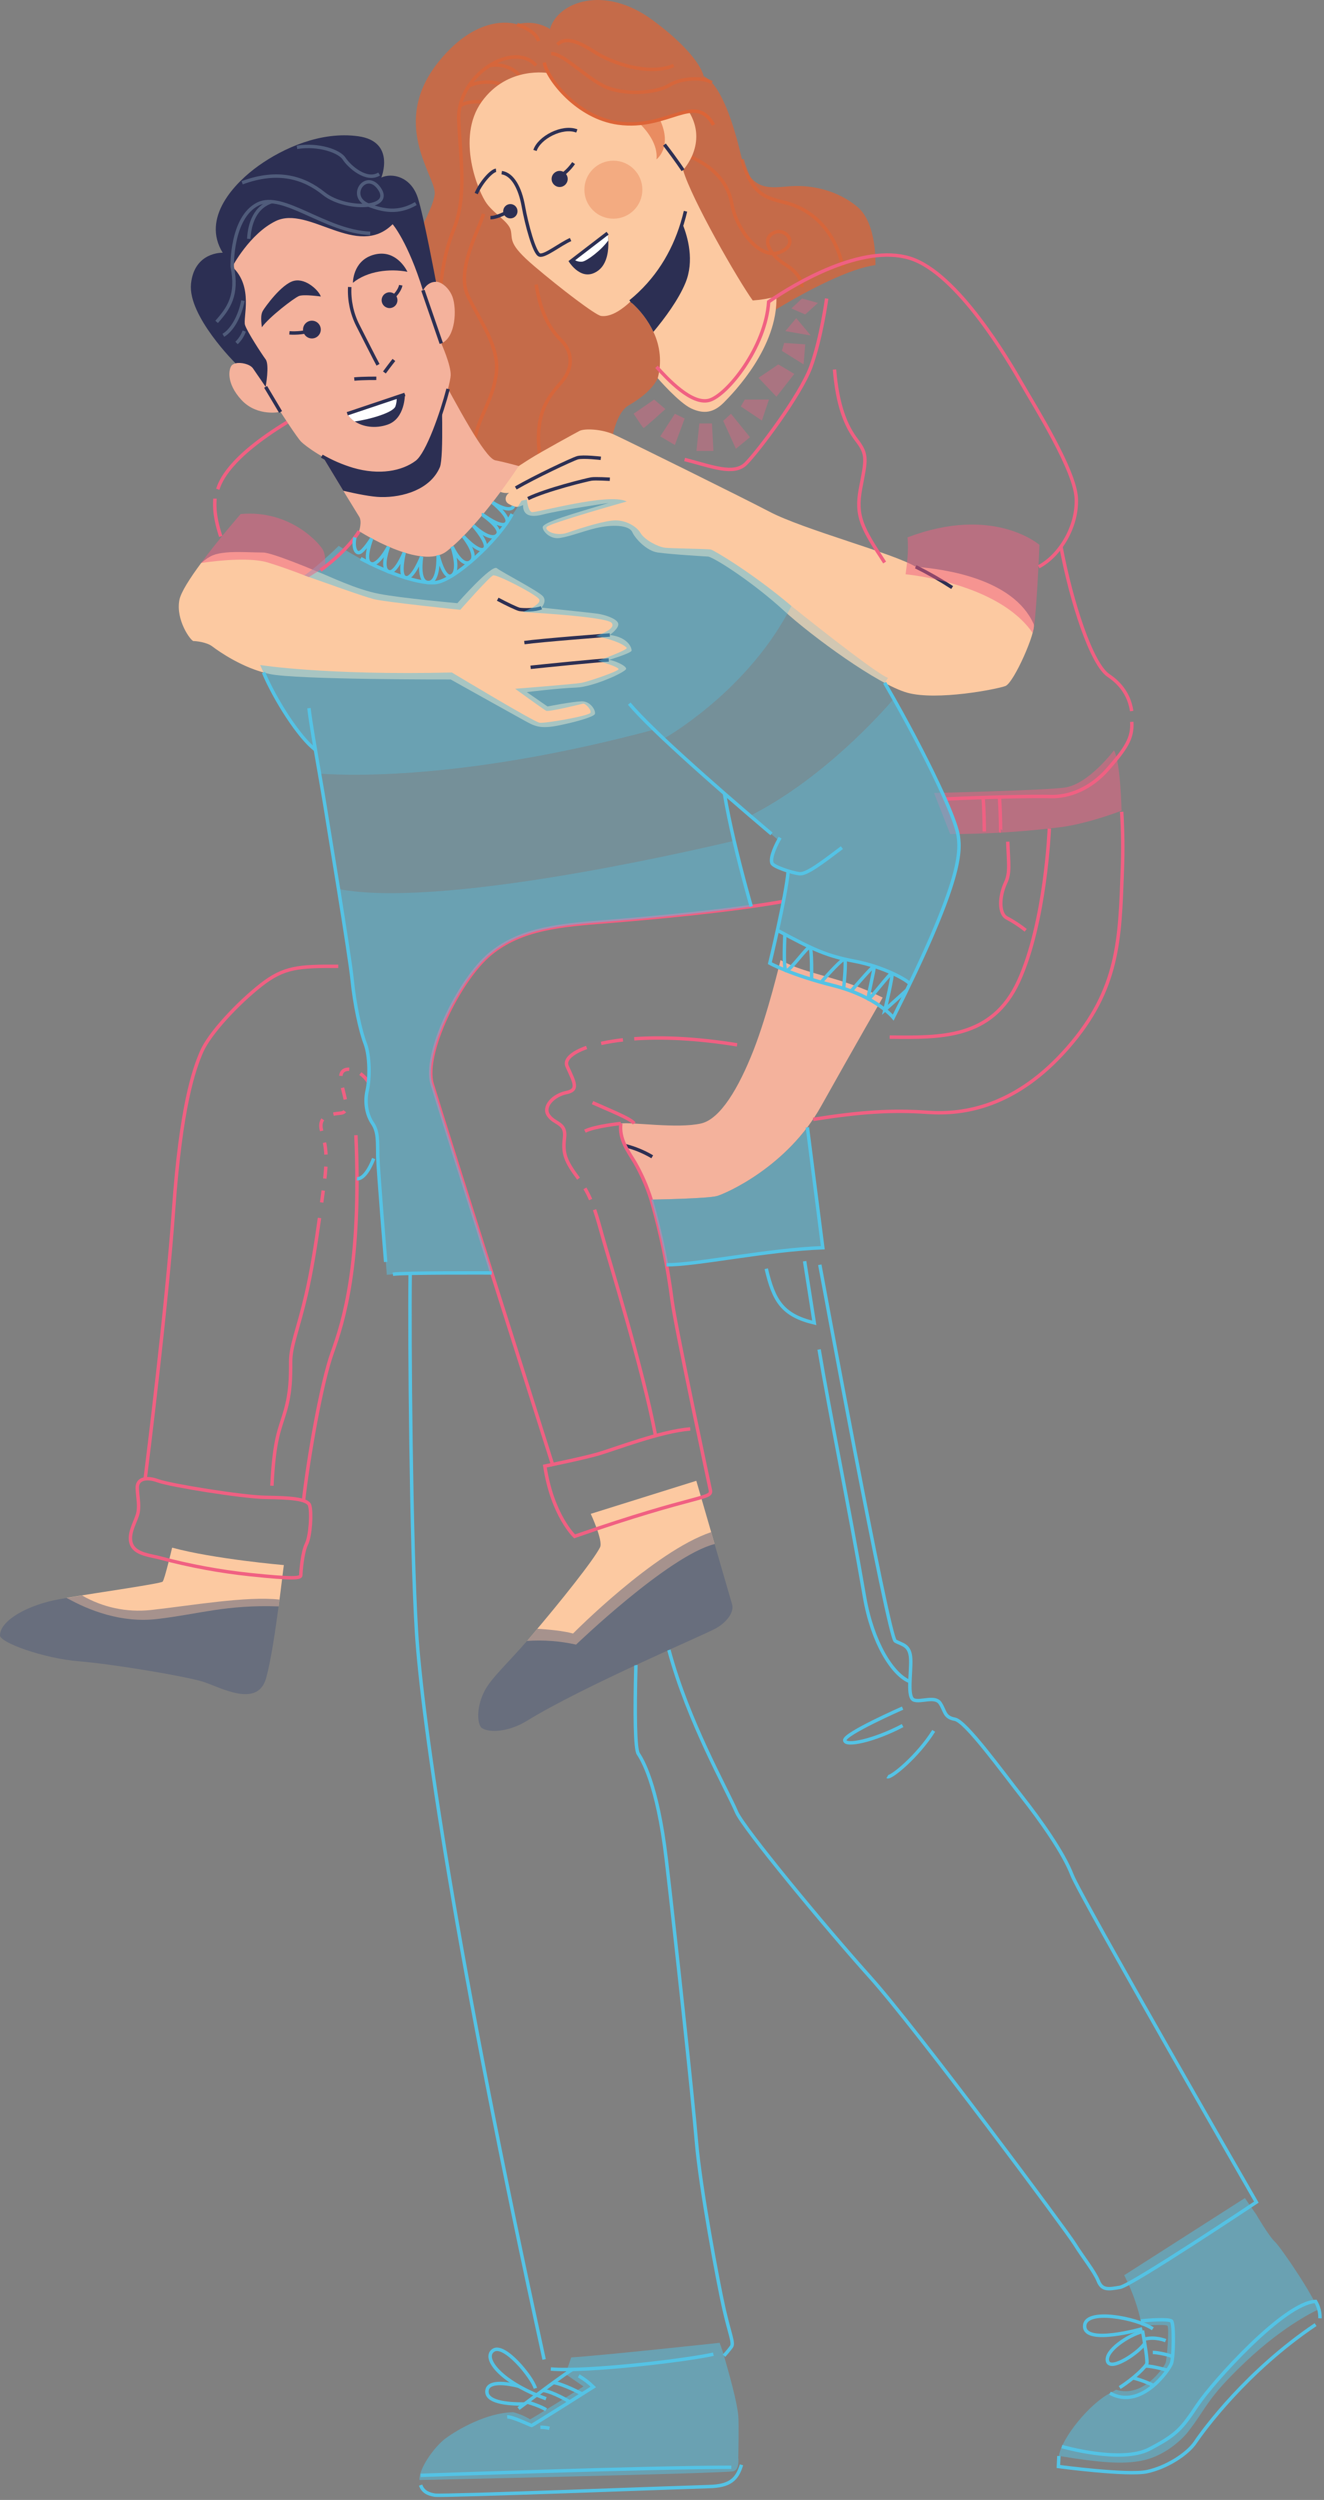 <svg xmlns="http://www.w3.org/2000/svg" xmlns:xlink="http://www.w3.org/1999/xlink" width="319" height="602" viewBox="0 0 319 602" fill="none"><rect x="0" y="0" width="319" height="602" fill="#808080" stroke="none"/><g opacity="1" transform="translate(0 0.003)  rotate(0 159.02 300.44)"><path id="Vector" fill-rule="evenodd" style="fill:#FCC9A1" transform="translate(16.04 372.68)  rotate(0 26.175 8.69)" opacity="1" d="M25.43,0C25.43,0 23.62,7.72 23.14,8.19C22.66,8.66 8.12,10.74 0,12.09C5.26,15.07 13.21,18.2 21.8,17.19C32.09,15.98 38.38,13.71 51.09,14.15C51.75,9.21 52.21,5.08 52.35,4.2C52.35,4.2 35.53,2.75 25.43,0Z " /><path id="Vector" fill-rule="evenodd" style="fill:#505C7B" transform="translate(0 384.2)  rotate(0 33.67 11.88)" opacity="0.5" d="M18.93,15.84C27.38,16.53 44.98,19.49 49.05,20.81C53.12,22.13 62.08,27.22 64.12,19.89C65.24,15.87 66.32,8.65 67.12,2.64C67.2,2.08 67.27,1.52 67.34,0.99C59.44,0.09 46.13,2.42 36.27,3.51C30.54,4.11 24.76,2.88 19.77,0C18.44,0.21 17.18,0.41 16.04,0.6C15.48,0.69 14.95,0.78 14.45,0.87C6.82,2.19 0,5.99 0,9.62C0,11.35 10.48,15.14 18.93,15.84Z " /><path id="Vector" fill-rule="evenodd" style="fill:#DC6437" transform="translate(97.06 0)  rotate(0 56.935 58.525)" opacity="0.75" d="M8.72,14.74C-3.36,29.62 7.92,42.38 7.68,46.6C7.44,50.82 0,62.34 0,62.34C0,62.34 8.8,110.18 8.8,110.42C8.8,110.66 33.92,116.95 34.24,117.05C34.55,117.15 49.52,113.04 49.52,113.04C49.52,113.04 49.83,100.26 54.39,97.62C58.95,94.99 60.64,92.65 61.43,91.07L67.45,85.16L88.73,75.24C97.74,69.68 107.94,64.56 113.86,63.84C113.86,63.84 114.31,53.8 109.51,49.8C104.71,45.79 98.49,44.52 93.6,44.83C88.71,45.14 83.66,46.59 81.43,37.22C79.21,27.86 76.15,20.02 72.47,18.34C72.47,18.34 71.75,13.37 60.15,4.82C48.56,-3.73 37.37,0.42 35.44,6.98C34.27,6.26 32.96,5.78 31.59,5.59C30.23,5.4 28.84,5.49 27.52,5.86C27.52,5.86 18.6,2.57 8.72,14.74Z " /><g opacity="0.75" transform="translate(105.82 5.87)  rotate(0 48.615 53.58)"><path  id="Vector" style="stroke:#DC6437; stroke-width:0.828; stroke-opacity:1; stroke-dasharray:0 0" transform="translate(18.75 0)  rotate(0 2.595 2.015)" d="M0,0C1.59,0.62 4.61,1.83 5.19,4.03 " /><path  id="Vector" style="stroke:#DC6437; stroke-width:0.828; stroke-opacity:1; stroke-dasharray:0 0" transform="translate(28.46 3.88)  rotate(0 14.01 3.485)" d="M0,0.98C2,-1.02 5.1,0.27 9.11,2.85C13.13,5.43 22.02,8.59 28.02,6.01 " /><path  id="Vector" style="stroke:#DC6437; stroke-width:0.828; stroke-opacity:1; stroke-dasharray:0 0" transform="translate(26.98 7.06)  rotate(0 19.36 4.65)" d="M0,0.01C2.65,-0.19 7.55,5.04 12.32,7.62C17.1,10.2 25.42,9.49 28.39,7.62C31.36,5.75 36.72,5.61 38.72,6.97 " /><path  id="Vector" style="stroke:#DC6437; stroke-width:0.828; stroke-opacity:1; stroke-dasharray:0 0" transform="translate(0 7.83)  rotate(0 11.675 31.46)" d="M0,62.92C0.07,53.25 1.34,46.96 3.42,41.76C6.78,33.37 5.08,24.72 4.71,15.11C4.3,4.38 17.94,-4.06 23.35,2.07 " /><path  id="Vector" style="stroke:#DC6437; stroke-width:0.828; stroke-opacity:1; stroke-dasharray:0 0" transform="translate(12.08 9.78)  rotate(0 3.62 1.225)" d="M7.24,2.45C6.33,1.48 5.19,0.76 3.92,0.36C2.65,-0.04 1.3,-0.11 0,0.17 " /><path  id="Vector" style="stroke:#DC6437; stroke-width:0.828; stroke-opacity:1; stroke-dasharray:0 0" transform="translate(7.14 13.88)  rotate(0 3.76 0.455)" d="M7.52,0.47C6.85,0.16 3.46,-0.6 0,0.91 " /><path  id="Vector" style="stroke:#DC6437; stroke-width:0.828; stroke-opacity:1; stroke-dasharray:0 0" transform="translate(5.03 18.61)  rotate(0 2.615 0.5)" d="M5.23,0.04C5.23,0.04 1.87,-0.29 0,1 " /><path  id="Vector" style="stroke:#DC6437; stroke-width:0.828; stroke-opacity:1; stroke-dasharray:0 0" transform="translate(6.07 45.63)  rotate(0 3.89 30)" d="M4.61,0C3.56,3.8 -2.1,13.55 0.84,19.74C3.77,25.93 8.68,32.16 7.64,38.82C6.28,47.44 1.36,50.46 2.41,60 " /><path  id="Vector" style="stroke:#DC6437; stroke-width:0.828; stroke-opacity:1; stroke-dasharray:0 0" transform="translate(23.36 62.64)  rotate(0 4.105 22.265)" d="M0,0C1.18,7.49 3.62,11.04 6.07,13.48C8.52,15.93 9.3,19.8 6.07,23.51C2.84,27.22 -1.25,31.64 1.42,44.53 " /><path  id="Vector" style="stroke:#DC6437; stroke-width:0.828; stroke-opacity:1; stroke-dasharray:0 0" transform="translate(59.13 31.27)  rotate(0 14.12 15.995)" d="M22.97,23.59C27.81,21.61 24.25,17.37 21.32,18.98C19.4,20.03 19.79,22.05 21.24,23.91C21.82,23.92 22.41,23.82 22.97,23.59Z M0,0C5.8,2.25 10.32,5.94 11.38,11.99C12.3,17.33 16.86,23.82 21.24,23.91 M21.24,23.91C22.01,24.9 23.09,25.84 24.28,26.57C28.55,29.19 28.23,31.99 28.23,31.99 " /><path  id="Vector" style="stroke:#DC6437; stroke-width:0.828; stroke-opacity:1; stroke-dasharray:0 0" transform="translate(72.97 32.5)  rotate(0 12.13 12.91)" d="M0,0C2.34,8.28 5.3,9.19 10.42,10.43C15.54,11.67 22.06,15.86 24.26,25.82 " /></g><path id="Vector" fill-rule="evenodd" style="fill:#FCC9A1" transform="translate(119.32 103.41)  rotate(0 64.895 32.045)" opacity="1" d="M129.72,46.84C124.8,35.9 108.22,33.61 101.31,33.08C96.23,29.9 74.22,24.12 65.98,19.76C60.16,16.69 31.96,2.77 28.8,1.31C25.64,-0.16 21.47,-0.25 20.33,0.34C19.18,0.94 11.04,5.4 8.59,6.94C6.14,8.48 -1.4,13.16 0.23,14.43C0.66,14.78 1.16,15.04 1.7,15.18C2.23,15.32 2.79,15.35 3.34,15.26C2.2,16.12 2.29,17.4 3.24,17.93C4.79,18.79 5.39,18.87 6.7,18.2C6.7,19.6 7.15,21.61 11.48,20.49C15.82,19.37 27.32,17.71 27.32,17.71C18.6,20.37 11.43,22.33 11.43,23.57C11.43,24.51 13.19,26.49 15.52,26.15C18.02,25.77 20.88,24.6 24.12,23.8C28.15,22.81 32.23,23.01 33.01,24.7C33.78,26.39 36.53,29.26 39.14,29.63C42.59,30.12 51.38,30.62 51.38,30.62C53.63,31.32 62.65,37.3 69.46,43.56C76.28,49.82 92.18,61.44 99.29,63.4C106.4,65.37 120.89,62.56 122.93,61.78C124.97,61.01 130.46,48.5 129.72,46.84Z " /><path id="Vector" fill-rule="evenodd" style="fill:#FCC9A1" transform="translate(43.07 132.93)  rotate(0 54.55 21.08)" opacity="1" d="M95.73,32.64C99.91,32.48 107.63,28.93 107.78,28.15C107.94,27.38 104.69,25.99 103.61,25.99C103.61,25.99 109.02,24.36 109.1,23.75C109.17,23.13 108.32,20.51 103.84,19.97C103.84,19.97 106.31,18.26 105.85,17.1C105.38,15.95 102.52,15.09 100.98,14.86C99.43,14.63 87.38,13.39 87.38,13.39C87.38,13.39 88.77,11.92 87.77,10.68C86.76,9.45 77.88,4.88 76.64,3.89C75.4,2.9 67.13,12.32 67.13,12.32C67.13,12.32 53.92,11.15 48.28,10.07C42.64,9 36,5.69 33.6,4.8C33.6,4.8 22.57,0.12 20.34,0.12C18.12,0.12 13.88,-0.15 11.33,0.12C8.78,0.39 7.59,0.77 5.38,2.66C2.74,6.23 0.5,9.69 0.15,11.55C-0.78,16.42 2.93,21.44 3.55,21.44C4.17,21.44 6.7,21.68 8.11,22.75C9.51,23.82 15.37,27.99 21.94,29.38C28.51,30.77 65.52,30.69 65.52,30.69C65.52,30.69 80.59,39.12 83.14,40.51C85.68,41.9 86.93,42.71 91.71,41.73C96.49,40.74 99.75,39.68 100.21,39.09C100.67,38.5 99.36,35.87 97.04,35.95C94.72,36.03 88.85,37.19 88.85,37.19L83.85,33.73C83.85,33.73 91.54,32.79 95.73,32.64Z " /><path  id="Vector" style="stroke:#2C2F53; stroke-width:0.828; stroke-opacity:1; stroke-dasharray:0 0" transform="translate(119.92 144.29)  rotate(0 5.265 1.28)" d="M0,0C2.07,1.11 4.76,2.39 5.27,2.46C6.19,2.61 9.15,2.66 10.53,2.05 " /><path  id="Vector" style="stroke:#2C2F53; stroke-width:0.828; stroke-opacity:1; stroke-dasharray:0 0" transform="translate(126.34 152.91)  rotate(0 10.295 0.915)" d="M20.59,0C20.59,0 4.08,1.25 0,1.83 " /><path  id="Vector" style="stroke:#2C2F53; stroke-width:0.828; stroke-opacity:1; stroke-dasharray:0 0" transform="translate(127.84 158.92)  rotate(0 9.42 0.885)" d="M18.84,0C16.21,0.11 2.4,1.51 0,1.77 " /><path id="Vector" fill-rule="evenodd" style="fill:#54C3E5" transform="translate(73.14 138.48)  rotate(0 0.065 0.035)" opacity="0.5" d="M0.13,0.05L0,0C-0.01,0.07 0.03,0.09 0.13,0.05Z " /><path id="Vector" fill-rule="evenodd" style="fill:#54C3E5" transform="translate(62.68 120.2)  rotate(0 64 33.185)" opacity="0.5" d="M88.31,35.77C88.81,36.28 81.36,38.91 81.36,38.91C81.36,38.91 86.54,40.39 86.35,40.96C86.16,41.52 79.02,43.93 77.44,44.23C75.87,44.53 61.44,45.66 61.44,45.66C61.44,45.66 68.27,50.62 68.9,50.95C69.52,51.28 77.3,49.36 77.81,49.24C78.31,49.11 79.89,50.7 79.58,51.44C79.26,52.19 68.67,54.04 67.32,53.84C65.97,53.65 46.19,41.74 46.19,41.74C15.74,42.46 0,39.94 0,39.94L0.8,41.74C3.46,48.06 9.27,57.34 13.3,60.38C13.63,62.28 13.97,64.24 14.29,66.11C23.59,66.74 51.36,67.18 94.93,55.52C95.67,56.23 96.42,56.96 97.21,57.71C97.21,57.71 116.27,47.12 127.01,27.59L128,25.72C118.67,17.81 109.37,12.33 108.62,12.14C107.88,11.94 99.17,11.89 97.52,11.69C95.88,11.49 92.69,9.88 91.66,8.17C90.64,6.47 88.09,5.11 85.64,5.11C83.18,5.11 77.72,6.8 74.04,8.08C71.23,9.05 68.41,7.57 69.04,6.69C69.68,5.8 88.32,0.56 88.32,0.56C83.99,-1.65 66.3,3.43 65.41,3.11C64.52,2.79 64.25,0.09 64.25,0.09C64.25,0.09 63.68,0.24 62.98,0.37C59.48,6.23 53.98,12.9 49.21,16.3C42.47,21.11 42.41,20.95 34.38,18.69C28.58,17.08 22.11,13.29 18.93,11.24C15.43,14.69 11.37,18.04 10.6,18.33C14.76,19.78 24.68,23.39 27.46,24.09C30.24,24.79 48.22,26.64 48.22,26.64C48.22,26.64 55.24,18.67 56.13,18.36C57.02,18.05 65.83,22.61 67.09,23.94C68.36,25.27 63.24,27.18 63.24,27.18C63.24,27.18 83.27,28.23 84.66,29.77C86.05,31.31 80.85,32.96 80.85,32.96C86.08,34.01 87.8,35.26 88.31,35.77Z " /><path id="Vector" fill-rule="evenodd" style="fill:#54C3E5" transform="translate(77 175.73)  rotate(0 49.94 19.69)" opacity="0.25" d="M97.56,15.38C92.87,11.3 87.48,6.49 82.93,2.19C82.14,1.45 81.38,0.71 80.64,0C37.07,11.66 9.29,11.21 0,10.58C0.53,13.63 1.02,16.46 1.34,18.45C1.77,21.25 3.18,29.73 4.58,38.4C28.46,43.01 86.12,29.98 99.88,26.72C98.99,22.96 98.14,18.98 97.56,15.38Z " /><path id="Vector" fill-rule="evenodd" style="fill:#54C3E5" transform="translate(101.06 564.16)  rotate(0 38.45 16.525)" opacity="0.5" d="M75.65,30.94C77.21,30.46 76.82,27.67 76.82,27.67C76.82,27.67 77,19.4 76.82,17.57C76.46,13.86 74.58,7.37 73.37,3.12C72.9,1.45 72.32,0 72.32,0C72.32,0 43.97,3.06 36.57,3.52L35.18,7.52L39.52,10.51C39.52,10.51 26.79,18.51 26.64,18.42C25.38,17.65 24.02,17.08 22.59,16.71C16.17,16.83 9.23,20.87 6.37,22.96C3.52,25.04 -0.23,30.45 0.01,33.05C0.01,33.05 74.09,31.42 75.65,30.94Z " /><path  id="Vector" style="stroke:#54C3E5; stroke-width:0.828; stroke-opacity:1; stroke-dasharray:0 0" transform="translate(98.78 306.68)  rotate(0 16.16 130.745)" d="M0.05,0C-0.16,15.72 0.27,65.14 1.56,86.16C2.85,107.24 11.24,165.11 32.32,261.49 " /><path  id="Vector" style="stroke:#54C3E5; stroke-width:0.828; stroke-opacity:1; stroke-dasharray:0 0" transform="translate(153.05 400.94)  rotate(0 11.685 83.165)" d="M0.16,0C-0.15,11.96 -0.03,20.23 0.74,21.38C1.5,22.54 5.33,28.41 7.49,46.89C9.66,65.37 13.87,104.25 14.76,114.96C15.65,125.67 19.99,148.99 21.39,155.11C22.79,161.23 23.81,163.27 23.18,164.16C22.54,165.06 21.39,166.33 21.39,166.33 " /><path  id="Vector" style="stroke:#54C3E5; stroke-width:0.828; stroke-opacity:1; stroke-dasharray:0 0" transform="translate(184.62 303.7)  rotate(0 5.785 7.43)" d="M0,1.81C1.8,9.55 3.9,13.03 11.57,14.86L9.24,0 " /><path  id="Vector" style="stroke:#54C3E5; stroke-width:0.828; stroke-opacity:1; stroke-dasharray:0 0" transform="translate(161.16 304.56)  rotate(0 70.77 123.285)" d="M36.36,0C36.36,0 52.86,89.7 54.56,90.62C56.25,91.54 58.1,91.54 58.26,94.94C58.41,98.33 57.33,104.19 59.03,104.81C60.72,105.43 64.12,103.73 65.35,105.58C66.59,107.43 66.28,108.97 68.9,109.44C71.52,109.9 80.31,122.08 84.94,127.94C89.57,133.81 95.12,141.67 97.12,146.92C99.13,152.16 141.54,225.73 141.54,225.73C141.54,225.73 111.47,245.78 108.69,246.24C105.92,246.71 104.37,247.01 103.45,244.7C102.52,242.39 99.74,239 97.74,235.76C95.73,232.53 59.49,183.78 48.54,171.6C37.59,159.41 17.93,135.63 16.3,131.8C13.96,126.28 4.65,110.09 0,92.75 " /><path  id="Vector" style="stroke:#54C3E5; stroke-width:0.828; stroke-opacity:1; stroke-dasharray:0 0" transform="translate(197.35 324.96)  rotate(0 10.945 39.99)" d="M0,0C2.38,14.37 7.15,37.58 10.95,59.62C12.83,70.56 17.72,78.41 21.89,79.98 " /><path  id="Vector" style="stroke:#54C3E5; stroke-width:0.828; stroke-opacity:1; stroke-dasharray:0 0" transform="translate(213.78 416.8)  rotate(0 5.59 5.535)" d="M0,11.04C0.8,11.52 7.37,6.09 11.18,0 " /><path  id="Vector" style="stroke:#54C3E5; stroke-width:0.828; stroke-opacity:1; stroke-dasharray:0 0" transform="translate(203.53 411.32)  rotate(0 6.97 4.185)" d="M13.94,4.21C7.23,7.76 0.13,9.34 0,7.76C-0.13,6.18 13.94,0 13.94,0 " /><path id="Vector" fill-rule="evenodd" style="fill:#F06082" transform="translate(225.04 180.69)  rotate(0 22.595 10.075)" opacity="0.5" d="M30.99,18.43C37.77,17.44 45.19,14.52 45.19,14.52C45.19,14.52 44.92,2.51 43.35,0C43.35,0 37.3,8.07 31.6,8.94C27.07,9.64 0,10.26 0,10.26L3.88,20.15C12.95,20.16 22,19.58 30.99,18.43Z " /><path id="Vector" fill-rule="evenodd" style="fill:#54C3E5" transform="translate(180.67 168.27)  rotate(0 25.19 34.33)" opacity="0.5" d="M5.31,39.64C6.4,40.47 9.22,41.55 9.22,41.55L8.12,48.83L8.06,48.89C7.63,51.18 7.12,53.6 6.63,55.8L6.66,55.8L8.43,56.76C10.77,58 12.69,59.01 14.43,59.82C17.09,61.09 19.88,62.06 22.75,62.72L22.79,62.72C23.56,62.9 24.38,63.07 25.27,63.24C26.84,63.54 28.38,63.94 29.9,64.43C31.36,64.9 32.8,65.45 34.19,66.09C36.48,67.12 38.06,68.13 38.5,68.66C50.63,43.48 50.8,36.98 50.19,33.01C50.19,32.88 50.15,32.74 50.12,32.6C49.7,30.67 48.39,27.21 46.33,22.66C43.59,16.61 39.54,8.68 34.64,0C31.56,3.59 17.5,19.33 0,28.17L6.93,34.1C6.93,34.1 4.22,38.8 5.31,39.64Z " /><path id="Vector" fill-rule="evenodd" style="fill:#F4B29C" transform="translate(149.48 231.19)  rotate(0 31.595 28.84)" opacity="1" d="M38.58,0C38.58,0 35.54,12.9 32.03,21.81C28.52,30.72 24.1,38.29 19.42,39.35C13.67,40.65 2.93,38.97 0.08,39.35C0.08,39.35 -0.58,42.2 1.88,46.08C4.35,49.97 7.27,55.89 7.38,57.68C7.38,57.68 21.05,57.47 23.31,56.81C25.56,56.14 40.22,49.7 48.31,35.26C56.39,20.83 63.19,9.03 63.19,9.03C52.73,3.82 44.88,3.56 38.58,0Z " /><path id="Vector" fill-rule="evenodd" style="fill:#FCC9A1" transform="translate(126.99 356.58)  rotate(0 22.595 19.725)" opacity="1" d="M40.78,0L15.34,7.96C15.34,7.96 18.38,14.45 17.58,16.02C16.1,19.01 8.12,29.04 0.85,37.56C0.56,37.9 0.28,38.23 0,38.56C3.96,38.29 7.93,38.59 11.81,39.45C11.81,39.45 34.03,18.08 45.19,15.23C42.99,7.66 40.78,0 40.78,0Z " /><path  id="Vector" style="stroke:#F06082; stroke-width:0.828; stroke-opacity:1; stroke-dasharray:0 0" transform="translate(77.23 127.9)  rotate(0 4.65 4.71)" d="M0,9.42C7.04,4.2 9.3,0 9.3,0 " /><path  id="Vector" style="stroke:#F06082; stroke-width:0.828; stroke-opacity:1; stroke-dasharray:0 0" transform="translate(51.74 120.06)  rotate(0 0.72 4.555)" d="M0.05,0C0.05,0.86 -0.41,3.47 1.44,9.11 " /><path  id="Vector" style="stroke:#F06082; stroke-width:0.828; stroke-opacity:1; stroke-dasharray:0 0" transform="translate(52.46 101.65)  rotate(0 8.375 8.08)" d="M16.75,0C2.49,8.7 0.64,14.38 0,16.16 " /><path id="Vector" fill-rule="evenodd" style="fill:#F4B29C" transform="translate(75.15 88.98)  rotate(0 24.92 22.54)" opacity="1" d="M0,16.69C0,16.69 4.25,23.73 7.56,29.19L8.22,30.28C9.84,32.92 11.13,35.03 11.37,35.41C12.15,36.58 11.37,38.92 11.37,38.92C11.37,38.92 26.37,48.56 32.53,43.72C40.62,37.36 49.84,23.24 49.84,23.24C49.84,23.24 46.66,22.35 44.17,21.86C41.67,21.37 34.67,8.12 30.28,0L14.13,8.9L0,16.69Z " /><path id="Vector" fill-rule="evenodd" style="fill:#2C2F53" transform="translate(75.15 93.14)  rotate(0 15.7 13.28)" opacity="1" d="M31.19,0L14.13,4.75L0,12.54C0,12.54 4.25,19.58 7.56,25.04C10.98,25.83 14.38,26.5 16.56,26.55C22,26.68 28.56,24.69 30.83,19.36C31.85,16.94 31.19,0 31.19,0Z " /><path id="Vector" fill-rule="evenodd" style="fill:#F4B29C" transform="translate(51.76 45.67)  rotate(0 28.905 34.16)" opacity="1" d="M50.14,24.23C50.14,24.23 45.94,8.51 44.39,4.38C42.83,0.25 17.19,-1.3 11.63,1.21C6.07,3.72 0.69,19.45 0.03,22.15C-0.62,24.85 8.45,41.2 8.45,41.2C8.45,41.2 4.81,41.51 4.1,42.28C3.38,43.05 2.6,46.52 6.43,50.65C10.26,54.77 15.82,53.51 15.82,53.51C15.82,53.51 19.83,59.74 20.79,60.69C21.74,61.65 26.7,65.48 33.16,67.37C39.62,69.26 45.24,68.17 48.64,65.59C52.05,63.02 56.77,47.18 56.83,44.67C56.89,42.16 54.56,37.02 54.56,37.02C58.08,35.59 58.32,28.65 57.25,25.78C56.18,22.91 52.53,20.08 50.14,24.23Z " /><path  id="Vector" style="stroke:#2C2F53; stroke-width:0.828; stroke-opacity:1; stroke-dasharray:0 0" transform="translate(77.53 93.66)  rotate(0 15.215 10.165)" d="M30.43,0C29.01,5.53 25.55,15.6 22.9,17.6C19.49,20.18 13.87,21.27 7.41,19.38C4.83,18.6 2.34,17.53 0,16.18 " /><path  id="Vector" style="stroke:#2C2F53; stroke-width:0.828; stroke-opacity:1; stroke-dasharray:0 0" transform="translate(84.24 69.11)  rotate(0 3.42 9.365)" d="M0.02,0C-0.14,3.2 0.53,6.39 1.98,9.25C3.55,12.34 6.29,17.75 6.84,18.73 " /><path  id="Vector" style="stroke:#2C2F53; stroke-width:0.828; stroke-opacity:1; stroke-dasharray:0 0" transform="translate(93.98 68.68)  rotate(0 1.29 1.705)" d="M2.58,0C2.39,1.06 1.29,2.63 0,3.41 " /><path  id="Vector" style="stroke:#2C2F53; stroke-width:0.828; stroke-opacity:1; stroke-dasharray:0 0" transform="translate(69.73 79.45)  rotate(0 2.545 0.37)" d="M5.09,0C4.03,0.67 1.57,0.82 0,0.7 " /><path  id="Vector" style="stroke:#2C2F53; stroke-width:0.828; stroke-opacity:1; stroke-dasharray:0 0" transform="translate(92.62 86.68)  rotate(0 1.145 1.505)" d="M2.29,0C2.29,0 1.3,1.23 0,3.01 " /><path  id="Vector" style="stroke:#2C2F53; stroke-width:0.828; stroke-opacity:1; stroke-dasharray:0 0" transform="translate(85.36 91.1)  rotate(0 2.655 0.085)" d="M5.31,0C5.31,0 2.12,-0.03 0,0.17 " /><path  id="Vector" style="stroke:#F06082; stroke-width:0.828; stroke-opacity:1; stroke-dasharray:0 0" transform="translate(201.06 88.98)  rotate(0 6.04 23.235)" d="M12.08,46.47C6.7,38.21 5,35.41 6.28,28.63C7.57,21.85 8.08,20.55 5.38,17.06C2.69,13.57 0.7,8.58 0,0 " /><path id="Vector" fill-rule="evenodd" style="fill:#2C2F53" transform="translate(45.98 32.58)  rotate(0 29.535 30.29)" opacity="1" d="M48.62,21.41C48.62,21.41 52.3,25.62 55.93,37.36C55.93,37.36 56.94,35.23 59.07,35.29C59.07,35.29 56.08,19.27 54.68,15.03C52.98,9.84 48.38,9.01 45.9,10.17C45.9,10.17 49.41,1.51 40.36,0.23C31.32,-1.04 22.22,3.13 16.38,7.28C10.55,11.42 2.48,19.87 7.68,28.28C7.68,28.28 0.86,27.99 0.04,35.74C-0.77,43.48 10.77,54.91 10.77,54.91C12.01,54.6 14.22,55.08 14.95,56.1C15.67,57.12 18.02,60.58 18.02,60.58C18.02,60.58 19.01,55.29 18.02,53.95C17.03,52.61 13.59,47.33 13.05,45.67C12.51,44.01 15.17,36.42 9.98,31.66C9.98,31.66 14.16,23.71 20.45,20.65C28.42,16.79 40.09,29.9 48.62,21.41Z " /><path  id="Vector" style="stroke:#505C7B; stroke-width:0.828; stroke-opacity:1; stroke-dasharray:0 0" transform="translate(58.34 42.4)  rotate(0 20.925 4.12)" d="M33.03,2.98C29.8,-1.61 25.23,4.96 30.43,6.98C33.11,6.63 34.68,5.31 33.03,2.98Z M0,1.61C8.7,-1.62 14.94,0.4 19.68,4.22C22.46,6.45 27.23,7.4 30.43,6.98 M30.43,6.98C30.45,6.99 30.47,7 30.5,7.01C33.91,8.28 37.54,9.13 41.85,6.62 " /><path  id="Vector" style="stroke:#505C7B; stroke-width:0.828; stroke-opacity:1; stroke-dasharray:0 0" transform="translate(71.55 35.26)  rotate(0 9.9 3.585)" d="M0,0.21C5.26,-0.62 10.19,1.17 11.34,2.91C12.58,4.83 16.73,8.55 19.8,6.64 " /><path  id="Vector" style="stroke:#505C7B; stroke-width:0.828; stroke-opacity:1; stroke-dasharray:0 0" transform="translate(52.19 48.54)  rotate(0 18.505 14.485)" d="M0,28.97C2.93,25.69 5.16,22.5 3.76,15.65C3.76,15.65 3.45,3.87 9.93,0.6C16,-2.47 26.19,7.23 37.01,7.64 " /><path  id="Vector" style="stroke:#505C7B; stroke-width:0.828; stroke-opacity:1; stroke-dasharray:0 0" transform="translate(53.81 72.4)  rotate(0 2.36 4.17)" d="M4.72,0C4.02,3.69 2.12,7.12 0,8.34 " /><path  id="Vector" style="stroke:#505C7B; stroke-width:0.828; stroke-opacity:1; stroke-dasharray:0 0" transform="translate(56.99 79.72)  rotate(0 0.93 1.435)" d="M0,2.87C0.83,2.07 1.46,1.09 1.86,0 " /><path  id="Vector" style="stroke:#505C7B; stroke-width:0.828; stroke-opacity:1; stroke-dasharray:0 0" transform="translate(59.94 48.56)  rotate(0 2.755 4.475)" d="M5.51,0C0.8,1.52 0.11,6.72 0,8.95 " /><path id="Vector" fill-rule="evenodd" style="fill:#FCC9A1" transform="translate(113.14 17.44)  rotate(0 36.97 40.865)" opacity="1" d="M9.95,38.14C10.38,40.32 9.31,41.33 15.63,46.69C21.95,52.06 30.3,58.43 31.68,58.64C32.6,58.78 33.97,58.59 35.77,57.51C36.84,56.85 37.84,56.07 38.74,55.19C41.08,57.2 42.97,59.67 44.28,62.45C45.96,65.94 46.33,69.91 45.33,73.64C45.33,73.64 50.43,79.54 53.41,80.92C56.38,82.3 58.77,81.98 61.22,79.53C63.66,77.09 74.28,66.13 73.93,53.95C72.06,54.46 70.15,54.78 68.22,54.91C64.69,50.02 53.51,30.58 51.44,23.51C51.44,23.51 57.55,17.08 52.84,9.43C49.89,9.53 47.98,10.54 45.88,11.37C44.4,12 42.82,12.39 41.21,12.52C40.85,12.55 40.47,12.55 40.08,12.55C35.71,12.52 25.23,11.46 19,0.16C19,0.16 9.16,-1.65 2.91,7.06C-3.34,15.77 2.13,28.89 4.15,31.6C6.18,34.31 9.52,35.96 9.95,38.14Z " /><path id="Vector" fill-rule="evenodd" style="fill:#2C2F53" transform="translate(151.89 53.78)  rotate(0 7.17 13.065)" opacity="1" d="M12.49,0C10.31,7.15 6.34,13.71 0,18.87C2.33,20.87 4.22,23.35 5.54,26.13C8.3,22.82 11.58,18.41 13.27,14.31C15.42,9.09 13.89,3.34 12.49,0Z " /><path id="Vector" fill-rule="evenodd" style="fill:#DC6437" transform="translate(154.33 28.81)  rotate(0 2.93 4.78)" opacity="0.6" d="M4.67,0C3.19,0.64 1.61,1.02 0,1.15C1.76,2.93 4.21,6.11 3.84,9.56C3.84,9.56 7.77,6.67 4.67,0Z " /><path  id="Vector" style="stroke:#2C2F53; stroke-width:0.828; stroke-opacity:1; stroke-dasharray:0 0" transform="translate(127.21 115.29)  rotate(0 9.86 2.385)" d="M0,4.77C4.52,2.58 14.28,0.21 15.25,0.06C16.21,-0.1 19.72,0.11 19.72,0.11 " /><path  id="Vector" style="stroke:#2C2F53; stroke-width:0.828; stroke-opacity:1; stroke-dasharray:0 0" transform="translate(124.27 110.09)  rotate(0 10.245 3.71)" d="M0,7.42C4.4,4.85 13.54,0.53 14.87,0.14C16.2,-0.24 20.49,0.27 20.49,0.27 " /><path  id="Vector" style="stroke:#2C2F53; stroke-width:0.828; stroke-opacity:1; stroke-dasharray:0 0" transform="translate(220.63 136.48)  rotate(0 4.39 2.5)" d="M8.78,5C5.95,3.17 3.02,1.5 0,0 " /><path id="Vector" fill-rule="evenodd" style="fill:#F06082" transform="translate(218.19 126.31)  rotate(0 16.125 13.055)" opacity="0.5" d="M0,11.98C0,11.98 22.27,13.96 30.61,26.11C31.47,24.37 32.25,4.9 32.25,4.9C32.25,4.9 21.21,-4.8 0.46,3.09C0.77,6.45 0.3,9.72 0,11.98Z " /><g opacity="0.5" transform="translate(152.66 71.88)  rotate(0 22.205 18.355)"><path id="Vector" fill-rule="evenodd" style="fill:#F06082" transform="translate(0 24.33)  rotate(0 3.825 3.42)" opacity="0.75" d="M0,3.41C0,3.41 2.17,6.75 2.38,6.84C2.59,6.93 7.65,2.29 7.65,2.29L4.95,0L0,3.41Z " /><path id="Vector" fill-rule="evenodd" style="fill:#F06082" transform="translate(6.41 27.76)  rotate(0 2.945 3.76)" opacity="0.75" d="M0,5.44L3.53,7.52L5.89,1.14L3.53,0L0,5.44Z " /><path id="Vector" fill-rule="evenodd" style="fill:#F06082" transform="translate(15.14 30.09)  rotate(0 2.045 3.315)" opacity="0.75" d="M0,6.63L4.09,6.63L3.74,0L0.7,0L0,6.63Z " /><path id="Vector" fill-rule="evenodd" style="fill:#F06082" transform="translate(21.59 27.76)  rotate(0 3.225 4.215)" opacity="0.75" d="M3.05,8.43L6.45,5.64L1.87,0L0,1.7L3.05,8.43Z " /><path id="Vector" fill-rule="evenodd" style="fill:#F06082" transform="translate(25.82 24.33)  rotate(0 3.395 2.53)" opacity="0.75" d="M0,1.66L5.09,5.06L6.79,0L0.97,0L0,1.66Z " /><path id="Vector" fill-rule="evenodd" style="fill:#F06082" transform="translate(30.09 15.87)  rotate(0 4.315 3.89)" opacity="0.75" d="M4.32,7.78L8.63,2.29C8.63,2.29 4.72,-0.07 4.73,0C4.75,0.07 0,3.22 0,3.22L4.32,7.78Z " /><path id="Vector" fill-rule="evenodd" style="fill:#F06082" transform="translate(35.72 10.7)  rotate(0 2.815 2.585)" opacity="0.75" d="M0,1.9L5.24,5.17L5.63,0.34L0.56,0L0,1.9Z " /><path id="Vector" fill-rule="evenodd" style="fill:#F06082" transform="translate(36.56 4.73)  rotate(0 3.065 2.09)" opacity="0.75" d="M6.13,4.18L2.62,0L0,3.12L6.13,4.18Z " /><path id="Vector" fill-rule="evenodd" style="fill:#F06082" transform="translate(38.01 0)  rotate(0 3.205 1.92)" opacity="0.75" d="M3.34,3.84L6.41,1.06L2.56,0L0,2.4L3.34,3.84Z " /></g><path  id="Vector" style="stroke:#F06082; stroke-width:0.828; stroke-opacity:1; stroke-dasharray:0 0" transform="translate(255.62 131.64)  rotate(0 8.525 19.795)" d="M0,0C2.53,13.41 7.37,28.3 11.47,31.03C15.56,33.76 16.68,37.24 17.05,39.59 " /><path  id="Vector" style="stroke:#F06082; stroke-width:0.828; stroke-opacity:1; stroke-dasharray:0 0" transform="translate(227.69 173.82)  rotate(0 22.51 9.295)" d="M0,18.59C10.58,18.11 21.09,17.87 25.47,17.99C29.85,18.12 35.08,16.15 39.27,11.34C43.46,6.53 45.28,3.98 44.99,0 " /><path  id="Vector" style="stroke:#F06082; stroke-width:0.828; stroke-opacity:1; stroke-dasharray:0 0" transform="translate(158.17 61.41)  rotate(0 50.58 37.535)" d="M0,26.92C2.63,29.82 8.49,36.18 12.74,34.97C16.99,33.76 26.32,22.25 27.03,11.26C33.49,6.79 49.6,-2.73 61,0.75C72.54,4.26 85,25.68 88.17,31.23C91.35,36.78 100.86,51.84 101.15,58.62C101.44,65.4 97.18,72.39 92.1,75.07 " /><path  id="Vector" style="stroke:#F06082; stroke-width:0.828; stroke-opacity:1; stroke-dasharray:0 0" transform="translate(195.93 195.47)  rotate(0 37.295 37.04)" d="M0,74.08C11.43,72.27 18.93,71.78 27.65,72.39C36.38,73.01 48.92,71.03 61.33,56.84C73.75,42.65 73.87,30.6 74.48,14.13C74.67,9.42 74.61,4.7 74.32,0 " /><path  id="Vector" style="stroke:#F06082; stroke-width:0.828; stroke-opacity:1; stroke-dasharray:0 0" transform="translate(214.35 199.52)  rotate(0 19.235 25.125)" d="M0,50.22C12.1,50.33 24.63,50.78 31.06,36.78C37.6,22.53 38.47,0 38.47,0 " /><path  id="Vector" style="stroke:#F06082; stroke-width:0.828; stroke-opacity:1; stroke-dasharray:0 0" transform="translate(241.12 202.68)  rotate(0 3.005 10.67)" d="M1.68,0C1.89,5.51 2.29,7.5 1.14,9.94C-0.35,13.15 -0.54,17.4 1.53,18.4C3.11,19.24 4.61,20.23 6.01,21.34 " /><path  id="Vector" style="stroke:#F06082; stroke-width:0.828; stroke-opacity:1; stroke-dasharray:0 0" transform="translate(240.8 191.93)  rotate(0 0.155 4.105)" d="M0.31,8.21C0.24,8.21 0.35,5.44 0,0 " /><path  id="Vector" style="stroke:#F06082; stroke-width:0.828; stroke-opacity:1; stroke-dasharray:0 0" transform="translate(236.85 192.05)  rotate(0 0.155 4.09)" d="M0.31,8.18C0.31,8.18 0.26,2.29 0,0 " /><path  id="Vector" style="stroke:#2C2F53; stroke-width:0.828; stroke-opacity:1; stroke-dasharray:0 0" transform="translate(151.89 50.87)  rotate(0 6.635 10.885)" d="M13.27,0C13.04,0.98 12.78,1.95 12.49,2.9C10.31,10.05 6.34,16.61 0,21.77 " /><path  id="Vector" style="stroke:#2C2F53; stroke-width:0.828; stroke-opacity:1; stroke-dasharray:0 0" transform="translate(114.74 41.01)  rotate(0 2.385 2.8)" d="M4.77,0C3.8,0.07 1.31,2.63 0,5.6 " /><path  id="Vector" style="stroke:#2C2F53; stroke-width:0.828; stroke-opacity:1; stroke-dasharray:0 0" transform="translate(128.9 31.2)  rotate(0 5.04 2.515)" d="M10.08,0.33C6.52,-1.02 0.96,1.98 0,5.03 " /><path id="Vector" fill-rule="evenodd" style="fill:#2C2F53" transform="translate(137.21 56.17)  rotate(0 4.685 4.955)" opacity="1" d="M9.18,0C9.18,0 3.2,4.56 0,7.04C0.43,7.68 0.94,8.25 1.53,8.74C2.74,9.73 4.52,10.58 6.68,9.15C8.84,7.73 9.33,4.9 9.37,2.76C9.39,1.84 9.32,0.91 9.18,0Z " /><path  id="Vector" style="stroke:#2C2F53; stroke-width:0.828; stroke-opacity:1; stroke-dasharray:0 0" transform="translate(134.57 39.27)  rotate(0 1.815 1.72)" d="M3.63,0C2.67,1.39 1.44,2.56 0,3.44 " /><path  id="Vector" style="stroke:#2C2F53; stroke-width:0.828; stroke-opacity:1; stroke-dasharray:0 0" transform="translate(118.17 50.87)  rotate(0 2.19 0.77)" d="M4.38,0C4.38,0 1.75,1.54 0,1.54 " /><path id="Vector" fill-rule="evenodd" style="fill:#2C2F53" transform="translate(121.24 49.14)  rotate(0 1.725 1.725)" opacity="1" d="M1.73,0C0.77,0 0,0.77 0,1.73C0,2.68 0.77,3.45 1.73,3.45C2.68,3.45 3.45,2.68 3.45,1.73C3.45,0.77 2.68,0 1.73,0Z " /><path id="Vector" fill-rule="evenodd" style="fill:#2C2F53" transform="translate(132.9 41.15)  rotate(0 1.94 1.94)" opacity="1" d="M1.94,0C0.87,0 0,0.87 0,1.94C0,3.01 0.87,3.88 1.94,3.88C3.01,3.88 3.88,3.01 3.88,1.94C3.88,0.87 3.01,0 1.94,0Z " /><path  id="Vector" style="stroke:#2C2F53; stroke-width:0.828; stroke-opacity:1; stroke-dasharray:0 0" transform="translate(120.88 41.57)  rotate(0 8.3 9.935)" d="M0,0C2.62,0.37 4.43,3.69 5.21,8.08C5.99,12.46 7.87,19.47 9.14,19.84C10.41,20.21 14.06,17.22 16.6,16.11 " /><path  id="Vector" style="stroke:#F06082; stroke-width:0.828; stroke-opacity:1; stroke-dasharray:0 0" transform="translate(103.78 217.05)  rotate(0 42.51 67.985)" d="M85.02,0C72.3,2.27 53.41,4.01 42.45,4.87C31.49,5.74 21.83,6.46 14.33,12.66C6.83,18.86 -1.83,36.74 0.34,43.96C2.5,51.17 29.47,135.97 29.47,135.97 " /><path  id="Vector" style="stroke:#F06082; stroke-width:0.828; stroke-opacity:1; stroke-dasharray:0 0" transform="translate(143.25 291.3)  rotate(0 7.355 27.25)" d="M0,0C0.71,2.05 1.3,4.23 1.97,6.63C3.5,12.15 11.64,38.24 14.71,54.5 " /><path  id="Vector" style="stroke:#F06082; stroke-width:0.828; stroke-opacity:1; stroke-dasharray:0 0" transform="translate(140.93 286.16)  rotate(0 0.685 1.35)" d="M1.37,2.7C0.97,1.77 0.51,0.87 0,0 " /><path  id="Vector" style="stroke:#F06082; stroke-width:0.828; stroke-opacity:1; stroke-dasharray:0 0" transform="translate(131.74 252.23)  rotate(0 4.8 15.8)" d="M9.6,0C5.87,1.33 4.21,3.03 4.89,4.52C6.73,8.56 7.74,10.25 4.7,10.87C1.66,11.48 -1.1,14.24 0.44,16.39C1.97,18.54 4.73,18.08 4.27,21.78C3.81,25.48 4.43,27.3 7.65,31.6 " /><path  id="Vector" style="stroke:#F06082; stroke-width:0.828; stroke-opacity:1; stroke-dasharray:0 0" transform="translate(144.84 250.4)  rotate(0 2.625 0.43)" d="M0,0.86C1.73,0.48 3.49,0.19 5.25,0 " /><path  id="Vector" style="stroke:#F06082; stroke-width:0.828; stroke-opacity:1; stroke-dasharray:0 0" transform="translate(152.81 249.95)  rotate(0 12.39 0.825)" d="M0,0.2C6.52,-0.27 14.84,0.04 24.78,1.65 " /><path id="Vector" fill-rule="evenodd" style="fill:#2C2F53" transform="translate(62.93 67.52)  rotate(0 7.18 5.64)" opacity="1" d="M9.1,3.76C10.28,3.29 14.36,3.88 14.36,3.88C14.06,2.7 10.93,-0.61 7.91,0.1C4.89,0.81 0.81,6.6 0.4,7.32C-0.01,8.04 -0.13,8.97 0.16,11.28C1.94,8.8 7.91,4.24 9.1,3.76Z " /><path id="Vector" fill-rule="evenodd" style="fill:#2C2F53" transform="translate(85.03 61.08)  rotate(0 6.57 3.51)" opacity="1" d="M4.7,0.36C-0.05,1.89 0,7.02 0,7.02C3.43,4.18 8.88,3.54 13.14,4.37C12.33,2.74 9.6,-1.21 4.7,0.36Z " /><path id="Vector" fill-rule="evenodd" style="fill:#2C2F53" transform="translate(73.01 77.22)  rotate(0 2.14 2.14)" opacity="1" d="M2.14,0C0.96,0 0,0.96 0,2.14C0,3.32 0.96,4.28 2.14,4.28C3.32,4.28 4.28,3.32 4.28,2.14C4.28,0.96 3.32,0 2.14,0Z " /><path id="Vector" fill-rule="evenodd" style="fill:#2C2F53" transform="translate(91.95 70.38)  rotate(0 1.905 1.905)" opacity="1" d="M1.91,0C0.85,0 0,0.85 0,1.91C0,2.96 0.85,3.81 1.91,3.81C2.96,3.81 3.81,2.96 3.81,1.91C3.81,0.85 2.96,0 1.91,0Z " /><path id="Vector" fill-rule="evenodd" style="fill:#2C2F53" transform="translate(83.69 94.95)  rotate(0 6.935 3.925)" opacity="1" d="M13.87,0C13.63,0.08 12.92,0.31 11.89,0.67C9.17,1.59 4.2,3.29 0,4.66C0.44,5.41 1.04,6.05 1.77,6.51C3.73,7.84 6.72,8.31 9.64,7.32C13.97,5.87 13.85,0.02 13.87,0Z " /><path  id="Vector" style="stroke:#2C2F53; stroke-width:0.828; stroke-opacity:1; stroke-dasharray:0 0" transform="translate(64 93.16)  rotate(0 1.8 3.02)" d="M3.6,6.04C3.6,6.04 1.53,2.54 0,0 " /><path  id="Vector" style="stroke:#2C2F53; stroke-width:0.828; stroke-opacity:1; stroke-dasharray:0 0" transform="translate(101.9 69.9)  rotate(0 2.21 6.395)" d="M4.42,12.79C4.42,12.79 0.11,0.33 0,0 " /><path id="Vector" fill-rule="evenodd" style="fill:#54C3E5" transform="translate(159.89 145.91)  rotate(0 27.71 25.25)" opacity="0.25" d="M53.25,18.52L54.07,17.34C50.68,16.05 30.77,0 30.77,0C20.3,20.74 0,31.99 0,31.99C6.77,38.39 15.37,45.84 20.78,50.5C38.28,41.66 52.34,25.92 55.42,22.33C54.72,21.07 53.99,19.81 53.25,18.52Z " /><path  id="Vector" style="stroke:#F06082; stroke-width:0.828; stroke-opacity:1; stroke-dasharray:0 0" transform="translate(142.76 265.52)  rotate(0 5.025 2.51)" d="M10.05,5.02C9.3,3.88 3.79,1.71 0,0 " /><path  id="Vector" style="stroke:#2C2F53; stroke-width:0.828; stroke-opacity:1; stroke-dasharray:0 0" transform="translate(150.6 275.87)  rotate(0 3.275 1.345)" d="M6.55,2.69C4.51,1.48 2.3,0.57 0,0 " /><path  id="Vector" style="stroke:#F06082; stroke-width:0.828; stroke-opacity:1; stroke-dasharray:0 0" transform="translate(140.93 270.54)  rotate(0 4.325 0.925)" d="M0,1.85C2.4,0.63 8.65,0 8.65,0 " /><path  id="Vector" style="stroke:#F06082; stroke-width:0.828; stroke-opacity:1; stroke-dasharray:0 0" transform="translate(131.27 270.54)  rotate(0 19.96 49.71)" d="M18.31,0C17.84,3.81 20.11,6.73 21.7,9.39C23.32,12.22 24.63,15.21 25.61,18.32C27.93,26.32 29.62,34.49 30.67,42.76C31.55,49.31 39.87,88.24 39.87,88.24C40.42,90.58 37.17,89.01 7.17,99.42C7.17,99.42 1.8,94.39 0,82.5C0,82.5 8.84,80.72 12.76,79.6C16.68,78.48 27.88,74.11 35.04,73.55 " /><path id="Vector" fill-rule="evenodd" style="fill:#505C7B" transform="translate(115.22 368.95)  rotate(0 30.635 23.93)" opacity="0.5" d="M56.12,0C42.4,4.6 22.85,24.41 22.85,24.41C20.53,23.78 17.21,23.45 14.25,23.27L12.62,25.2C12.33,25.54 12.05,25.87 11.77,26.19C6.95,31.73 3.18,35.13 1.61,38.09C-0.63,42.29 -0.21,46.49 0.92,47.2C2.84,48.41 7.51,48.02 11.65,45.48C25.44,37.01 54.2,24.86 57.19,23.2C60.18,21.54 61.68,19.04 61.17,17.4C60.94,16.6 58.95,9.78 56.95,2.87L56.12,0Z " /><path  id="Vector" style="stroke:#54C3E5; stroke-width:0.828; stroke-opacity:1; stroke-dasharray:0 0" transform="translate(132.71 566.9)  rotate(0 19.585 1.845)" d="M39.17,0C33.31,1.36 9.09,4.33 0,3.57 " /><path id="Vector" fill-rule="evenodd" style="fill:#54C3E5" transform="translate(255.12 529.3)  rotate(0 31.18 31.86)" opacity="0.5" d="M16.71,20.61C18.04,23.49 19.06,26.51 19.73,29.61L19.93,30.75C19.93,30.75 25.66,30.33 26.15,30.75C26.64,31.17 26.04,38.74 25.73,39.66C25.42,40.59 20.31,48.29 13.79,46.16C13.31,46.45 12.82,46.72 12.31,46.99C7.34,49.58 0.71,57.73 0,62.1C9.9,63.73 15.33,64.16 19.93,63.25C26.25,62.02 30.47,57.09 30.89,56.59C35.72,50.49 35.31,48.59 44.93,39.48C54.56,30.36 62.36,26.92 62.36,26.92C61.89,24.23 53.45,11.79 52.03,10.51C50.62,9.23 47.56,3.97 47.56,3.97L44.82,0L15.74,18.59C15.74,18.59 15.99,19.03 16.71,20.61Z " /><path  id="Vector" style="stroke:#F06082; stroke-width:0.828; stroke-opacity:1; stroke-dasharray:0 0" transform="translate(34.98 232.69)  rotate(0 23.26 61.695)" d="M46.52,0C36.97,-0.04 33.44,0.15 27.86,4.54C22.27,8.93 15.51,16.14 13.6,20.54C11.69,24.94 8.61,33.79 6.84,58.61C5.19,81.82 0.59,118.7 0,123.39 " /><path  id="Vector" style="stroke:#F06082; stroke-width:0.828; stroke-opacity:1; stroke-dasharray:0 0" transform="translate(73.12 273.36)  rotate(0 6.445 44.01)" d="M0,88.02C1.19,77.63 4.29,59.72 6.93,52.37C9.6,44.93 14.01,31.21 12.63,0 " /><path  id="Vector" style="stroke:#54C3E5; stroke-width:0.828; stroke-opacity:1; stroke-dasharray:0 0" transform="translate(86.01 278.98)  rotate(0 2.01 2.43)" d="M4.02,0C2.75,3.3 1.21,5.01 0,4.85 " /><path  id="Vector" style="stroke:#F06082; stroke-width:0.828; stroke-opacity:1; stroke-dasharray:0 0" transform="translate(65.51 293.29)  rotate(0 5.735 32.24)" d="M11.47,0C10.64,5.99 9.55,12.9 8.25,18.47C6.28,26.93 4.52,30.76 4.52,34.59C4.52,38.43 4.52,41.87 3.24,46.39C1.96,50.91 0.59,52.68 0,64.48 " /><path  id="Vector" style="stroke:#F06082; stroke-width:0.828; stroke-opacity:1; stroke-dasharray:2.9 2.9" transform="translate(77.27 257.48)  rotate(0 5.755 16.91)" d="M11.51,3.15C9.37,-0.37 4.55,-1.28 4.85,2.17C5.14,5.62 7.57,10.29 4.85,10.56C2.12,10.83 -0.75,11.32 0.24,14.91C1.23,18.51 1.72,20.79 0.83,27.56C0.59,29.36 0.31,31.5 0,33.82 " /><path  id="Vector" style="stroke:#F06082; stroke-width:0.828; stroke-opacity:1; stroke-dasharray:0 0" transform="translate(31.42 356.08)  rotate(0 21.72 11.93)" d="M28.86,23.1C39.21,24.17 41.06,24 41.06,23.24C41.06,22.47 41.42,17.74 42.41,15.75C43.41,13.76 43.71,8.01 43.18,6.41C42.65,4.8 38.13,4.57 32.61,4.49C27.09,4.42 9.61,1.6 6.62,0.5C4.01,-0.47 1.57,-0.11 1.65,2.27C1.73,4.65 2.34,6.79 1.65,8.85C0.96,10.92 -0.72,13.68 0.35,15.98C1.42,18.28 5.17,18.5 7.32,19.12C14.39,21 21.59,22.33 28.86,23.1Z " /><path id="Vector" fill-rule="evenodd" style="fill:#DC6437" transform="translate(140.8 38.69)  rotate(0 6.985 6.985)" opacity="0.3" d="M6.99,0C3.13,0 0,3.13 0,6.99C0,10.84 3.13,13.97 6.99,13.97C10.84,13.97 13.97,10.84 13.97,6.99C13.97,3.13 10.84,0 6.99,0Z " /><path id="Vector" fill-rule="evenodd" style="fill:#FFFFFF" transform="translate(138.25 56.16)  rotate(0 4.155 3.43)" opacity="1" d="M8.11,0C8.11,0 3.31,3.66 0,6.22C0.45,6.78 1.43,6.92 2.07,6.84C3.09,6.71 6.6,4.14 8.31,1.73C8.28,1.15 8.21,0.57 8.11,0Z " /><path  id="Vector" style="stroke:#2C2F53; stroke-width:0.828; stroke-opacity:1; stroke-dasharray:0 0" transform="translate(160.09 34.81)  rotate(0 2.235 3.085)" d="M4.47,6.17C4.47,6.17 2.92,3.79 0,0 " /><path id="Vector" fill-rule="evenodd" style="fill:#FFFFFF" transform="translate(83.67 95.64)  rotate(0 5.955 2.925)" opacity="1" d="M11.9,0C9.17,0.93 4.2,2.63 0,4C0.44,4.75 1.04,5.38 1.77,5.85C5.39,5.37 11.05,3.73 11.6,2.22C11.85,1.5 11.95,0.75 11.9,0Z " /><path id="Vector" fill-rule="evenodd" style="fill:#F06082" transform="translate(48.45 123.68)  rotate(0 14.965 7.645)" opacity="0.5" d="M29.46,8.92C28.84,7.49 21.66,-1.02 9.53,0.1C9.53,0.1 4.25,6.13 0,11.89C5.39,11.08 12.34,10.63 16.07,11.77C20.92,13.25 25.96,15.29 25.96,15.29L29.89,12.8C29.92,12.79 30.09,10.36 29.46,8.92Z " /><path  id="Vector" style="stroke:#DC6437; stroke-width:0.828; stroke-opacity:1; stroke-dasharray:0 0" transform="translate(131.14 15.06)  rotate(0 20.39 7.505)" d="M0,0C0.76,3.96 7.96,13.22 17.81,14.57C29.96,16.23 36.29,7.01 40.78,15.01 " /><path  id="Vector" style="stroke:#F06082; stroke-width:0.828; stroke-opacity:1; stroke-dasharray:0 0" transform="translate(164.95 71.89)  rotate(0 17.11 20.575)" d="M0,38.75C6.59,40.44 11.87,42.64 14.77,39.74C17.66,36.85 27.85,23.38 30.39,16.5C32.92,9.62 34.22,0 34.22,0 " /><path id="Vector" fill-rule="evenodd" style="fill:#54C3E5" transform="translate(156.88 271.46)  rotate(0 20.68 16.55)" opacity="0.5" d="M37.65,0C29.4,10.92 17.92,15.94 15.93,16.52C13.67,17.18 0,17.4 0,17.4C1.5,22.56 2.74,27.8 3.7,33.1C10.6,33.22 28.03,29.46 41.36,29L37.65,0L37.65,0Z " /><path id="Vector" fill-rule="evenodd" style="fill:#54C3E5" transform="translate(81.56 202.45)  rotate(0 49.73 52.265)" opacity="0.5" d="M3.28,33.46C3.86,39.34 5.26,45.77 6.42,48.79C7.35,51.21 7.53,55.19 7.22,58.16C7.16,58.83 7.06,59.49 6.91,60.14C6.26,63.04 6.84,66.04 8.26,68.09C9.67,70.15 9.41,72.65 9.5,76.11C9.58,79.56 11.4,101.43 11.4,101.43L11.64,104.53L13.13,104.4C15.44,103.99 36.95,104.08 36.95,104.08C30.27,83 23.62,62 22.59,58.56C20.42,51.35 29.08,33.47 36.58,27.27C44.07,21.06 53.74,20.34 64.7,19.48C73.58,18.77 87.67,17.49 99.46,15.84C99.39,15.6 97.26,8.31 95.32,0C81.54,3.26 23.88,16.29 0,11.64C1.49,20.92 2.98,30.43 3.28,33.46Z " /><path  id="Vector" style="stroke:#54C3E5; stroke-width:0.828; stroke-opacity:1; stroke-dasharray:0 0" transform="translate(94.66 306.52)  rotate(0 11.91 0.165)" d="M23.82,0.01C23.82,0.01 2.31,-0.09 0,0.33 " /><path  id="Vector" style="stroke:#54C3E5; stroke-width:0.828; stroke-opacity:1; stroke-dasharray:0 0" transform="translate(160.58 271.47)  rotate(0 18.83 16.545)" d="M0,33.09C6.9,33.21 24.33,29.45 37.66,28.99L33.95,0 " /><path  id="Vector" style="stroke:#54C3E5; stroke-width:0.828; stroke-opacity:1; stroke-dasharray:0 0" transform="translate(86.9 123.79)  rotate(0 18.245 8.265)" d="M0,10.71C5.07,13.45 13.29,16.83 17.88,16.51C22.47,16.19 33.19,6.2 36.49,0 " /><path  id="Vector" style="stroke:#54C3E5; stroke-width:0.828; stroke-opacity:1; stroke-dasharray:0 0" transform="translate(85.33 120.99)  rotate(0 19.205 9.64)" d="M0.18,8.42C-0.28,10.27 0.18,12.26 1.19,12.09C2.21,11.92 4.23,8.66 4.23,8.66C4.23,8.66 2.15,13.89 3.93,14.72C5.71,15.55 8.28,10.63 8.28,10.63C8.28,10.63 6.42,15.51 8.11,16.59C9.81,17.66 12.07,12.06 12.07,12.06C12.07,12.06 10.65,17.63 12.37,18.12C14.1,18.62 16.25,13.07 16.25,13.07C16.25,13.07 15.2,19.23 17.86,19.28C20.52,19.33 20.22,12.74 20.22,12.74C20.22,12.74 21.67,18.9 23.6,17.59C25.54,16.27 23.6,10.64 23.6,10.64C23.6,10.64 25.91,15.78 28.02,14.3C30.13,12.83 26.27,8.13 26.27,8.13C26.27,8.13 29.99,12.28 31.37,11.2C32.74,10.13 28.68,5.56 28.68,5.56C28.68,5.56 32.61,9.41 34.38,7.94C36.15,6.47 30.88,3.01 30.93,2.95C30.99,2.89 35.44,6.39 36.67,5.02C37.9,3.64 33.32,0 33.32,0C33.32,0 37.43,2.75 38.41,0.92 " /><path  id="Vector" style="stroke:#54C3E5; stroke-width:0.828; stroke-opacity:1; stroke-dasharray:0 0" transform="translate(185.48 164.41)  rotate(0 22.79 40.31)" d="M27.66,0C28.4,1.28 29.13,2.55 29.84,3.81C34.74,12.51 38.78,20.43 41.53,26.47C43.6,31 44.91,34.48 45.31,36.41C45.35,36.57 45.37,36.71 45.39,36.83C46.06,41.21 45.81,48.64 29.74,80.62C29.74,80.62 25.64,75.52 15.3,72.91C4.96,70.31 0,67.53 0,67.53C0,67.53 3.93,51.37 4.42,45.33 " /><path  id="Vector" style="stroke:#54C3E5; stroke-width:0.828; stroke-opacity:1; stroke-dasharray:0 0" transform="translate(187.33 224.03)  rotate(0 15.95 6.44)" d="M0,0C8.7,4.72 11.94,6.18 18.64,7.45C25.35,8.73 30.99,11.79 31.9,12.88 " /><path  id="Vector" style="stroke:#54C3E5; stroke-width:0.828; stroke-opacity:1; stroke-dasharray:0 0" transform="translate(188.97 224.99)  rotate(0 3.29 5.445)" d="M0.14,0C0.14,0 -0.32,8.46 0.44,8.76C1.2,9.05 5.61,2.82 6.15,3.07C6.69,3.32 6.57,10.89 6.57,10.89 " /><path  id="Vector" style="stroke:#54C3E5; stroke-width:0.828; stroke-opacity:1; stroke-dasharray:0 0" transform="translate(197.81 230.97)  rotate(0 2.925 3.54)" d="M0,5.58C1.86,3.42 5.14,-0.11 5.66,0C6.18,0.12 5.45,7.08 5.45,7.08 " /><path  id="Vector" style="stroke:#54C3E5; stroke-width:0.828; stroke-opacity:1; stroke-dasharray:0 0" transform="translate(205.05 232.7)  rotate(0 6.72 5.24)" d="M0,5.98C1.5,4.24 5.26,-0.09 5.55,0C5.83,0.1 3.86,7.69 4.19,7.87C4.52,8.06 9.46,1.48 9.84,1.66C10.23,1.84 8.16,10.48 8.16,10.48L13.44,5.7 " /><path  id="Vector" style="stroke:#54C3E5; stroke-width:0.828; stroke-opacity:1; stroke-dasharray:0 0" transform="translate(185.89 201.71)  rotate(0 8.475 4.35)" d="M16.95,2.41C12.11,6.07 8.43,8.88 6.73,8.69C5.02,8.5 0.41,7.03 0.1,6.13C-0.41,4.72 1.12,1.62 2.06,0 " /><path  id="Vector" style="stroke:#54C3E5; stroke-width:0.828; stroke-opacity:1; stroke-dasharray:0 0" transform="translate(151.61 169.44)  rotate(0 17.135 15.685)" d="M0,0C1.4,1.68 3.52,3.86 6.01,6.27C6.74,6.99 7.51,7.72 8.29,8.46C14.46,14.26 22.15,21.01 27.56,25.65L29.06,26.94C32.21,29.64 34.27,31.37 34.27,31.37 " /><path  id="Vector" style="stroke:#54C3E5; stroke-width:0.828; stroke-opacity:1; stroke-dasharray:0 0" transform="translate(174.54 191.09)  rotate(0 3.23 13.595)" d="M6.46,27.19C6.46,27.19 4.3,19.79 2.32,11.35C1.44,7.59 0.6,3.61 0,0 " /><path  id="Vector" style="stroke:#54C3E5; stroke-width:0.828; stroke-opacity:1; stroke-dasharray:0 0" transform="translate(63.49 161.93)  rotate(0 6.3 9.35)" d="M12.6,18.7C8.55,15.74 2.68,6.36 0,0 " /><path  id="Vector" style="stroke:#54C3E5; stroke-width:0.828; stroke-opacity:1; stroke-dasharray:0 0" transform="translate(74.44 170.53)  rotate(0 9.24 66.675)" d="M18.48,133.35C18.48,133.35 16.67,111.47 16.58,108.02C16.5,104.57 16.75,102.07 15.34,100.01C13.93,97.96 13.37,94.96 14.03,92.06C14.68,89.16 14.69,83.72 13.53,80.71C12.37,77.69 10.98,71.26 10.4,65.38C10.1,62.35 8.61,52.84 7.12,43.56C5.72,34.89 4.31,26.4 3.88,23.61C3.56,21.62 3.07,18.79 2.54,15.74C1.53,9.94 0.37,3.31 0,0 " /><path  id="Vector" style="stroke:#54C3E5; stroke-width:0.828; stroke-opacity:1; stroke-dasharray:0 0" transform="translate(255.01 559.78)  rotate(0 30.98 17.83)" d="M61.96,0C45.44,11.12 34.98,25.36 33.03,28.28C31.09,31.2 25.96,34.44 21.32,35.41C16.67,36.39 0,34.17 0,34.17C0,34.17 0.07,32.65 0.11,31.64 " /><path  id="Vector" style="stroke:#54C3E5; stroke-width:0.828; stroke-opacity:1; stroke-dasharray:0 0" transform="translate(269.77 561.21)  rotate(0 3.285 6.86)" d="M0,13.72C3.73,11.35 6.22,8.69 6.51,8.06C6.8,7.43 6.04,3.09 5.5,0 " /><path  id="Vector" style="stroke:#54C3E5; stroke-width:0.828; stroke-opacity:1; stroke-dasharray:0 0" transform="translate(267.43 558.61)  rotate(0 7.635 9.355)" d="M7.45,0.3C9,0.08 14.15,-0.25 14.81,0.3C15.48,0.85 15.36,8.98 14.81,10.52C14.26,12.07 7.48,21.85 0,17.68 " /><path  id="Vector" style="stroke:#54C3E5; stroke-width:0.828; stroke-opacity:1; stroke-dasharray:0 0" transform="translate(275.63 563.04)  rotate(0 2.61 0.3)" d="M5.22,0.6C5.22,0.6 2.62,-0.5 0,0.28 " /><path  id="Vector" style="stroke:#54C3E5; stroke-width:0.828; stroke-opacity:1; stroke-dasharray:0 0" transform="translate(277.75 566.48)  rotate(0 2.38 0.525)" d="M4.76,1.05C4.2,0.66 1.33,0 0,0 " /><path  id="Vector" style="stroke:#54C3E5; stroke-width:0.828; stroke-opacity:1; stroke-dasharray:0 0" transform="translate(275.95 569.76)  rotate(0 2.665 0.505)" d="M5.33,1.01C5.33,1.01 1.58,-0.07 0,0 " /><path  id="Vector" style="stroke:#54C3E5; stroke-width:0.828; stroke-opacity:1; stroke-dasharray:0 0" transform="translate(272.98 572.61)  rotate(0 2.475 0.92)" d="M4.95,1.84C3.37,1.04 1.71,0.43 0,0 " /><path  id="Vector" style="stroke:#54C3E5; stroke-width:0.828; stroke-opacity:1; stroke-dasharray:0 0" transform="translate(261.33 557.73)  rotate(0 8.215 2.325)" d="M16.43,3.06C12.5,0.4 -0.14,-1.97 0,2.51C0.15,6.98 13.87,3.06 13.87,3.06 " /><path  id="Vector" style="stroke:#54C3E5; stroke-width:0.828; stroke-opacity:1; stroke-dasharray:0 0" transform="translate(266.79 561.43)  rotate(0 4.5 3.95)" d="M8.52,0C4.99,0.9 -0.7,4.77 0.07,7.21C0.85,9.64 7.65,5.04 9,2.89 " /><path  id="Vector" style="stroke:#54C3E5; stroke-width:0.828; stroke-opacity:1; stroke-dasharray:0 0" transform="translate(124.93 570.57)  rotate(0 6.52 4.71)" d="M13.04,0C11.82,0.56 3.65,6.67 0,9.42 " /><path  id="Vector" style="stroke:#54C3E5; stroke-width:0.828; stroke-opacity:1; stroke-dasharray:0 0" transform="translate(101.34 593.54)  rotate(0 38.655 3.67)" d="M77.31,0C76.24,3.57 74.46,5.12 69.52,5.24C64.58,5.36 5.28,7.62 3.43,7.31C1.92,7.07 0.57,6.52 0,4.89 " /><path  id="Vector" style="stroke:#54C3E5; stroke-width:0.828; stroke-opacity:1; stroke-dasharray:0 0" transform="translate(122.2 572.12)  rotate(0 10.375 5.975)" d="M0,9.88C1.35,9.81 5.64,11.95 5.88,11.95C6.12,11.95 20.75,2.67 20.75,2.67C19.7,1.64 18.52,0.74 17.24,0 " /><path  id="Vector" style="stroke:#54C3E5; stroke-width:0.828; stroke-opacity:1; stroke-dasharray:0 0" transform="translate(133.35 573.74)  rotate(0 3.46 1.38)" d="M6.92,2.76C6.92,2.76 2.45,0.34 0,0 " /><path  id="Vector" style="stroke:#54C3E5; stroke-width:0.828; stroke-opacity:1; stroke-dasharray:0 0" transform="translate(130.8 575.61)  rotate(0 3.24 1.39)" d="M6.48,2.78C6.48,2.78 2.65,0.41 0,0 " /><path  id="Vector" style="stroke:#54C3E5; stroke-width:0.828; stroke-opacity:1; stroke-dasharray:0 0" transform="translate(127.01 578.43)  rotate(0 2.28 0.93)" d="M4.56,1.86C4.56,1.86 3.4,1 0,0 " /><path  id="Vector" style="stroke:#54C3E5; stroke-width:0.828; stroke-opacity:1; stroke-dasharray:0 0" transform="translate(130.2 584.51)  rotate(0 1.09 0.12)" d="M2.18,0.24C1.47,0.06 0.73,-0.02 0,0 " /><path  id="Vector" style="stroke:#54C3E5; stroke-width:0.828; stroke-opacity:1; stroke-dasharray:0 0" transform="translate(101.34 594.13)  rotate(0 37.43 0.975)" d="M74.86,0C54.62,0 0,1.95 0,1.95 " /><path  id="Vector" style="stroke:#54C3E5; stroke-width:0.828; stroke-opacity:1; stroke-dasharray:0 0" transform="translate(118.09 565.72)  rotate(0 6.735 5.955)" d="M10.9,9.4C10.12,6.7 3.44,-1.5 0.79,0.24C-1.87,1.97 2.15,7.74 13.47,11.91 " /><path  id="Vector" style="stroke:#54C3E5; stroke-width:0.828; stroke-opacity:1; stroke-dasharray:0 0" transform="translate(117.32 573.96)  rotate(0 4.535 2.47)" d="M9.07,4.94C4.74,4.99 -0.39,4.45 0.02,1.65C0.48,-1.36 7.66,0.66 7.66,0.66 " /><path  id="Vector" style="stroke:#54C3E5; stroke-width:0.828; stroke-opacity:1; stroke-dasharray:0 0" transform="translate(255.84 554.2)  rotate(0 31.095 18.49)" d="M0,34.94C0,34.94 14.29,39.08 21.06,35.56C27.83,32.03 28.91,30.56 32.66,24.96C36.41,19.37 53.62,0.25 61.14,0C61.86,1.23 62.23,2.64 62.19,4.06 " /><path  id="Vector" style="stroke:#2C2F53; stroke-width:0.828; stroke-opacity:1; stroke-dasharray:0 0" transform="translate(137.21 56.15)  rotate(0 4.59 3.525)" d="M9.18,0L0,7.05 " /><path  id="Vector" style="stroke:#2C2F53; stroke-width:0.828; stroke-opacity:1; stroke-dasharray:0 0" transform="translate(83.67 94.97)  rotate(0 6.935 2.33)" d="M0,4.66L13.87,0 " /></g></svg>